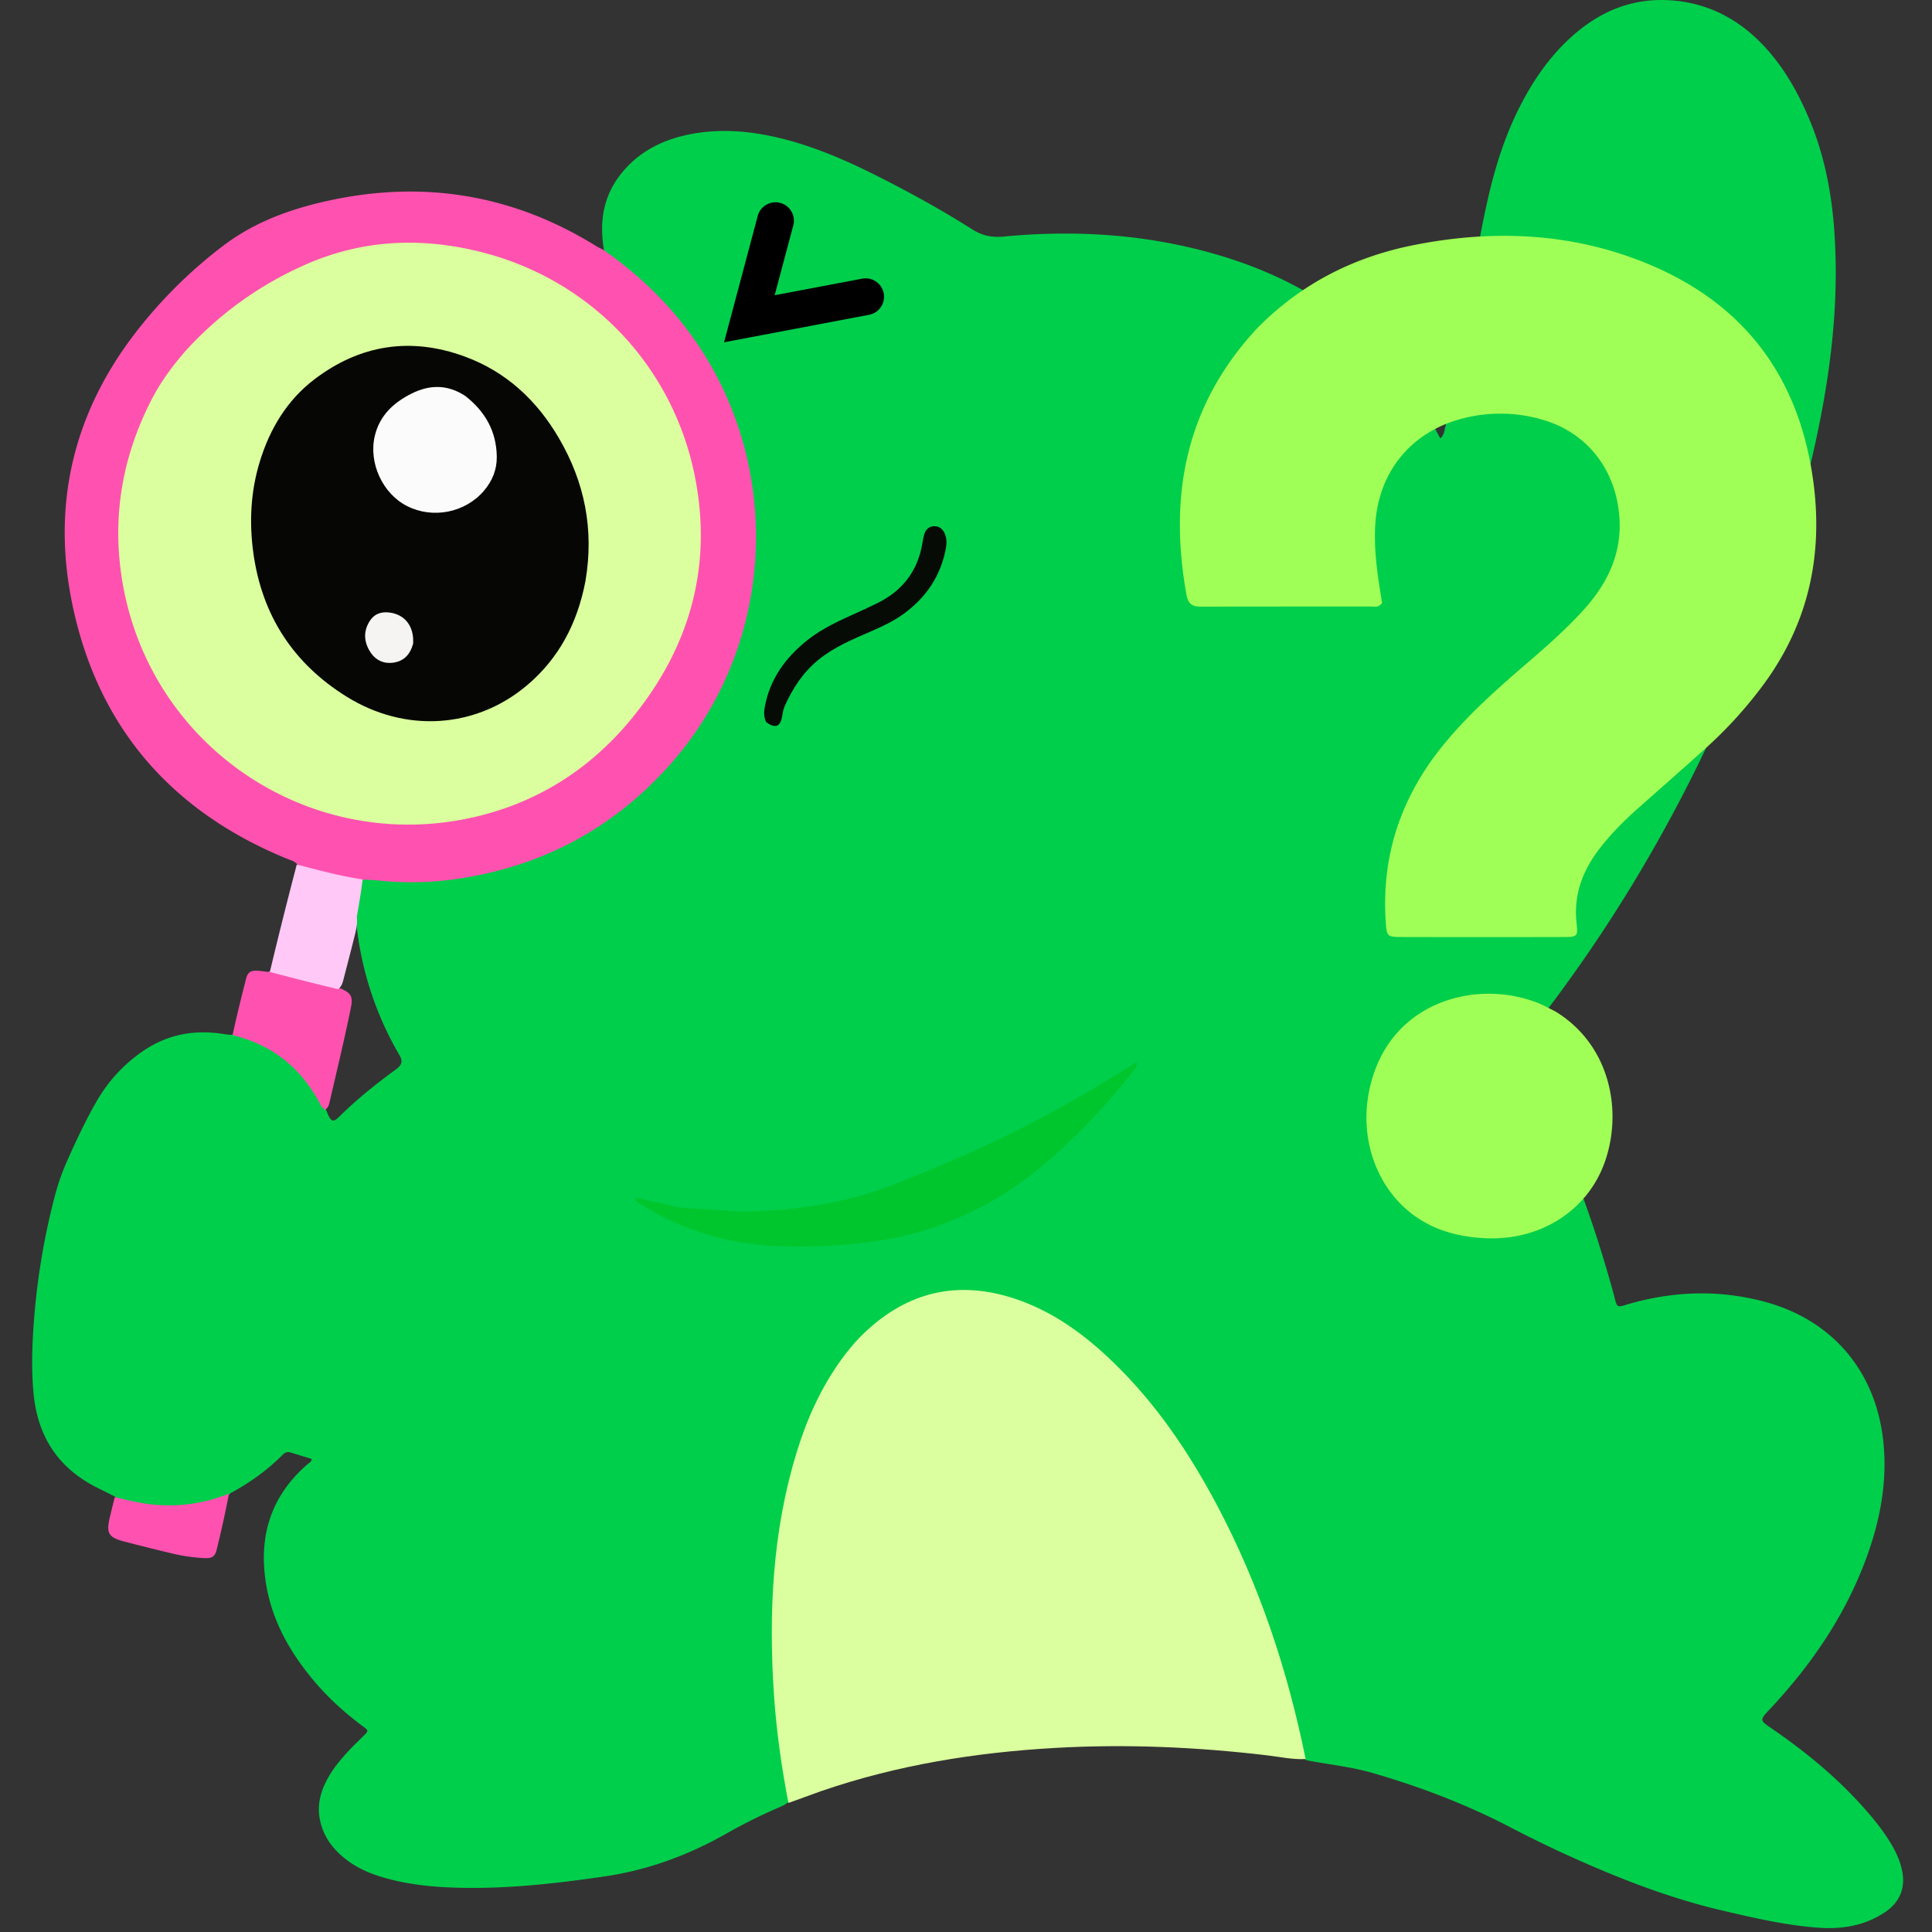 <svg width="120" height="120" fill="none" xmlns="http://www.w3.org/2000/svg"><rect width="100%" height="100%" fill="#333333" stroke="none"/><path d="M7.183 92.982c-.417-.224-.803-.404-1.182-.597-2.414-1.222-3.68-3.197-3.922-5.88-.145-1.602-.076-3.197.054-4.793a43.69 43.69 0 0 1 1.224-7.24c.212-.832.48-1.628.828-2.403.546-1.22 1.112-2.433 1.776-3.594a9.542 9.542 0 0 1 2.881-3.165c1.532-1.06 3.219-1.377 5.04-1.086.14.023.28.04.473.052.608-.106 1.075.166 1.555.359 1.995.804 3.317 2.307 4.3 4.213.075.15.11.264.163.376.211.454.337.492.7.134 1.096-1.086 2.294-2.043 3.539-2.95.335-.244.423-.49.2-.87a20.26 20.26 0 0 1-2.683-8.24c-.01-.102-.055-.196-.082-.343.025-.779.157-1.495.409-2.235.347-.3.723-.224 1.079-.195 5.653.484 10.736-1.006 15.182-4.513 4.363-3.44 7.026-7.95 7.807-13.44.985-6.916-.905-12.99-5.785-18.074a22.134 22.134 0 0 0-2.833-2.48c-.146-.11-.303-.208-.381-.434-.344-1.907-.015-3.602 1.264-5.046 1.108-1.253 2.554-1.915 4.165-2.217 1.909-.356 3.799-.17 5.67.302 2.34.591 4.507 1.599 6.638 2.703 1.747.905 3.468 1.865 5.127 2.92.62.397 1.238.516 1.957.447 4.656-.442 9.245-.121 13.73 1.27 2.997.93 5.752 2.322 8.166 4.344 2.08 1.743 3.723 3.83 4.884 6.29.094.199.207.39.335.632.243-.213.25-.486.31-.718.42-1.567.721-3.162.99-4.76.54-3.22.967-6.456 1.71-9.637.443-1.9 1.043-3.749 1.929-5.494.786-1.548 1.756-2.971 3.023-4.165 1.794-1.687 3.891-2.62 6.402-2.431 2.087.157 3.868 1.004 5.364 2.454 1.408 1.364 2.376 3.019 3.14 4.806.943 2.205 1.411 4.52 1.591 6.9.354 4.698-.252 9.31-1.287 13.877-1.236 5.459-3.212 10.661-5.464 15.774-3.279 7.446-7.424 14.363-12.499 20.726-.05.063-.092.137-.15.191-.307.279-.296.553-.095.912.767 1.36 1.44 2.77 2.076 4.194 1.536 3.43 2.76 6.97 3.747 10.594.017.059.025.12.042.178.155.572.157.577.727.407 2.826-.84 5.674-.951 8.53-.2 4.276 1.128 6.996 4.363 7.436 8.763.249 2.498-.218 4.889-1.077 7.215-1.314 3.555-3.415 6.614-5.995 9.363-.616.658-.622.665.128 1.178 2.152 1.473 4.149 3.124 5.869 5.092.535.611 1.044 1.244 1.469 1.938.31.503.572 1.026.721 1.603.304 1.175-.038 2.139-1.05 2.803-1.255.826-2.659 1.05-4.134.939-2.03-.151-4.004-.612-5.98-1.075-3.533-.83-6.873-2.179-10.154-3.692a82.05 82.05 0 0 1-3.16-1.567c-2.675-1.377-5.477-2.437-8.362-3.273-1.324-.384-2.705-.524-4.105-.792-.297-.185-.312-.463-.364-.717-1.113-5.332-2.883-10.43-5.448-15.241-1.766-3.31-3.882-6.376-6.642-8.949-1.735-1.62-3.673-2.927-5.963-3.671-3.866-1.255-7.334.186-9.674 2.948-1.806 2.131-2.894 4.63-3.63 7.294-.773 2.805-1.127 5.668-1.271 8.578-.195 3.912.218 7.763.806 11.61.038.241.099.48-.016.763a2.335 2.335 0 0 1-.45.266 32.846 32.846 0 0 0-3.43 1.701c-2.352 1.331-4.86 2.246-7.531 2.636-3.194.465-6.404.824-9.643.681-1.383-.061-2.749-.23-4.082-.616-.865-.249-1.678-.61-2.386-1.173-.855-.681-1.442-1.528-1.595-2.638-.096-.708.055-1.371.35-2.008.39-.84.98-1.533 1.612-2.198.266-.278.549-.54.819-.815.276-.282.28-.295-.053-.542-1.146-.849-2.195-1.8-3.111-2.896-1.452-1.741-2.544-3.671-2.92-5.932-.495-2.96.278-5.5 2.601-7.493.088-.075.216-.125.227-.305-.432-.13-.87-.262-1.308-.399-.197-.06-.35-.004-.492.14-.951.956-2.035 1.736-3.256 2.396-.206.243-.453.33-.702.415-1.85.624-3.721.672-5.607.188-.275-.077-.553-.147-.811-.373Z" fill="#00CF4B"/><path d="M48.97 111.983c-.43-2.238-.75-4.486-.901-6.753-.333-5.073-.092-10.093 1.404-14.994.618-2.029 1.473-3.95 2.709-5.687.448-.629.939-1.224 1.498-1.758 2.682-2.56 5.794-3.292 9.32-2.137 2.345.769 4.291 2.183 6.051 3.868 2.712 2.596 4.786 5.661 6.533 8.957 2.632 4.964 4.388 10.236 5.511 15.778-.802.044-1.597-.136-2.4-.231-4.355-.515-8.72-.708-13.103-.463-4.977.279-9.86 1.06-14.588 2.686-.668.233-1.328.491-2.034.734Z" fill="#DBFF9E"/><path d="M37.477 15.518c1.788 1.257 3.363 2.675 4.719 4.339 6.529 8.012 6.32 19.792-.505 27.547-3.594 4.081-8.107 6.468-13.488 7.212a19.4 19.4 0 0 1-4.676.075c-.283-.029-.566-.042-.903-.054-.31.107-.57.08-.83.025-1.123-.233-2.259-.417-3.321-.976-.189-.208-.413-.252-.618-.336-7.252-2.96-11.818-8.247-13.38-15.907-1.248-6.114.077-11.753 3.92-16.748a29.097 29.097 0 0 1 5.466-5.429c1.775-1.35 3.807-2.148 5.955-2.667 6.097-1.473 11.838-.641 17.192 2.673.136.086.285.153.47.245ZM20.176 68.936a1.095 1.095 0 0 1-.278-.34c-1.17-2.229-2.942-3.696-5.452-4.301.251-1.176.54-2.328.831-3.478.105-.413.256-.537.684-.524.22.006.437.05.706.073.268-.134.484-.042.695.01 1.199.292 2.391.602 3.625.952.838.335.96.528.792 1.34-.398 1.937-.861 3.858-1.307 5.784-.04.176-.088.354-.296.484Z" fill="#FF52B0"/><path d="M21.007 61.44c-1.429-.335-2.814-.695-4.247-1.068a304.73 304.73 0 0 1 1.674-6.678c1.341.354 2.676.713 4.09.93-.092.774-.224 1.522-.362 2.324.054.484-.063.895-.166 1.304-.213.86-.44 1.718-.66 2.577-.052.212-.113.427-.329.612Z" fill="#FFC8F6"/><path d="M7.13 92.984c.946.237 1.884.459 2.854.503a9.902 9.902 0 0 0 4.24-.715 68.828 68.828 0 0 1-.766 3.479c-.107.435-.29.549-.76.526a10.911 10.911 0 0 1-1.982-.283 149.474 149.474 0 0 1-3.005-.748c-.972-.256-1.119-.512-.895-1.477.099-.415.2-.828.315-1.285Z" fill="#FF52B0"/><path d="M70.622 65.99c.025.285-.189.465-.344.669-1.276 1.657-2.705 3.174-4.23 4.6-1.603 1.501-3.346 2.823-5.314 3.812-1.982.998-4.063 1.7-6.275 2.01a34.065 34.065 0 0 1-6.056.324c-2.983-.113-5.79-.898-8.356-2.451-.216-.13-.471-.233-.63-.51.272-.09.505.038.71.093.509.134 1.035.186 1.538.335.59.174 1.207.183 1.802.21 1.052.046 2.097.188 3.153.157 3.095-.092 6.106-.564 9.01-1.714 2.676-1.06 5.324-2.18 7.887-3.489a84.615 84.615 0 0 0 6.85-3.93 1.1 1.1 0 0 1 .255-.116Z" fill="#00C62E"/><path d="M50.384 17.252c-.488.926-1.014 1.781-1.441 2.668.161.127.264.098.36.075.945-.25 1.917-.32 2.883-.438.53-.063.962.088 1.291.507.291.371.245.77-.12 1.073-.19.16-.419.243-.651.32-1.87.63-3.77 1.12-5.727 1.377a2.64 2.64 0 0 1-.968-.035c-.693-.168-1.007-.684-.827-1.369.077-.297.214-.57.37-.83.92-1.529 1.842-3.054 2.766-4.582.212-.35.466-.664.797-.911.226-.168.46-.258.727-.076.065.044.144.071.22.099.71.264.905.65.664 1.362-.086.247-.214.48-.344.76Z" fill="#00CF4B"/><path d="M47.582 44.843c-.15-.331-.136-.624-.08-.932.32-1.748 1.293-3.074 2.653-4.155.928-.74 2.005-1.216 3.078-1.702.442-.2.885-.404 1.318-.622 1.538-.771 2.462-2.001 2.743-3.705.03-.18.059-.36.111-.534.09-.297.287-.498.608-.509.316-.01.54.166.662.448.123.285.138.587.082.895-.315 1.72-1.216 3.066-2.615 4.09-.625.457-1.323.786-2.03 1.092-1.134.492-2.278.966-3.255 1.754-.972.783-1.628 1.791-2.127 2.916-.09.206-.117.426-.157.646-.11.626-.438.741-.99.318Z" fill="#060C05"/><path d="M70.664 65.988c.015.005.009-.106.021-.004l-.02.004Z" fill="#44702B"/><path d="M11.548 21.773a21.997 21.997 0 0 1 7.273-5.268c3.593-1.628 7.3-1.8 11.065-.849 6.892 1.74 12.025 7.198 13.322 14.183 1.012 5.457-.4 10.343-3.845 14.632-2.652 3.304-6.084 5.475-10.244 6.353C19.274 52.9 9.648 46.56 7.697 36.649c-.81-4.123-.21-8.065 1.706-11.807.57-1.108 1.299-2.104 2.145-3.07Z" fill="#DBFF9E"/><path d="M36.363 36.093c-.497 2.607-1.64 4.8-3.646 6.487-3.176 2.67-7.535 2.959-11.18.696-3.313-2.056-5.262-5.041-5.8-8.92-.264-1.913-.17-3.809.392-5.66.62-2.044 1.695-3.842 3.407-5.141 2.822-2.143 5.959-2.642 9.313-1.416 2.588.945 4.49 2.723 5.863 5.07 1.603 2.739 2.198 5.685 1.651 8.884Z" fill="#060705"/><path d="M28.897 24.591c1.255.98 1.94 2.215 1.959 3.78.01.803-.281 1.507-.8 2.114-1.161 1.36-3.17 1.758-4.767.95-1.526-.771-2.412-2.687-2.006-4.375.304-1.26 1.165-2.056 2.282-2.615 1.117-.558 2.221-.58 3.332.146Z" fill="#FBFBFB"/><path d="M25.66 39.983c-.193.694-.598 1.106-1.279 1.182-.653.07-1.142-.23-1.454-.788-.345-.614-.335-1.243.059-1.836.27-.408.685-.553 1.163-.5.989.104 1.58.846 1.51 1.942Z" fill="#F5F4F3"/><path fill-rule="evenodd" clip-rule="evenodd" d="M48.462 12.603c.61.163.972.789.81 1.398l-1.157 4.337 5.45-1.032a1.142 1.142 0 0 1 .425 2.244l-9.017 1.709 2.091-7.846c.163-.61.789-.972 1.398-.81Z" fill="#000"/><g fill="#A0FF56"><path d="M78.119 20.352c2.767-2.792 6.063-4.425 9.803-5.151 4.982-.97 9.9-.734 14.614 1.267 6.031 2.56 9.327 7.225 10.124 13.688.552 4.5-.393 8.636-3.1 12.327a26.542 26.542 0 0 1-3.588 3.964c-1.41 1.275-2.844 2.527-4.265 3.79-.873.774-1.69 1.6-2.4 2.532-1.028 1.347-1.569 2.832-1.385 4.557.092.854.056.874-.869.874-3.296.008-6.596.008-9.891 0-1.026 0-1.03-.012-1.094-1.003-.268-4.152 1.005-7.794 3.633-10.991 1.633-1.99 3.576-3.663 5.518-5.336 1.061-.91 2.095-1.853 3.044-2.88 1.561-1.689 2.519-3.602 2.31-5.993-.248-2.84-1.974-5.09-4.69-5.905a9.27 9.27 0 0 0-4.941-.124c-3.296.806-5.382 3.37-5.53 6.767-.073 1.597.176 3.17.432 4.714-.208.313-.5.22-.753.22-3.452.008-6.904-.004-10.36.012-.557.004-.913-.044-1.037-.738-1.114-6.193-.053-11.802 4.425-16.591ZM96.589 62.813c3.352 2.026 4.197 6.041 3.135 9.226-1.04 3.13-4.04 5.05-7.517 4.866-1.333-.072-2.603-.345-3.772-1.019-2.691-1.54-4.069-4.841-3.392-8.139 1.145-5.604 6.724-6.976 10.532-5.431.32.132.625.304 1.014.497Z"/></g></svg>
